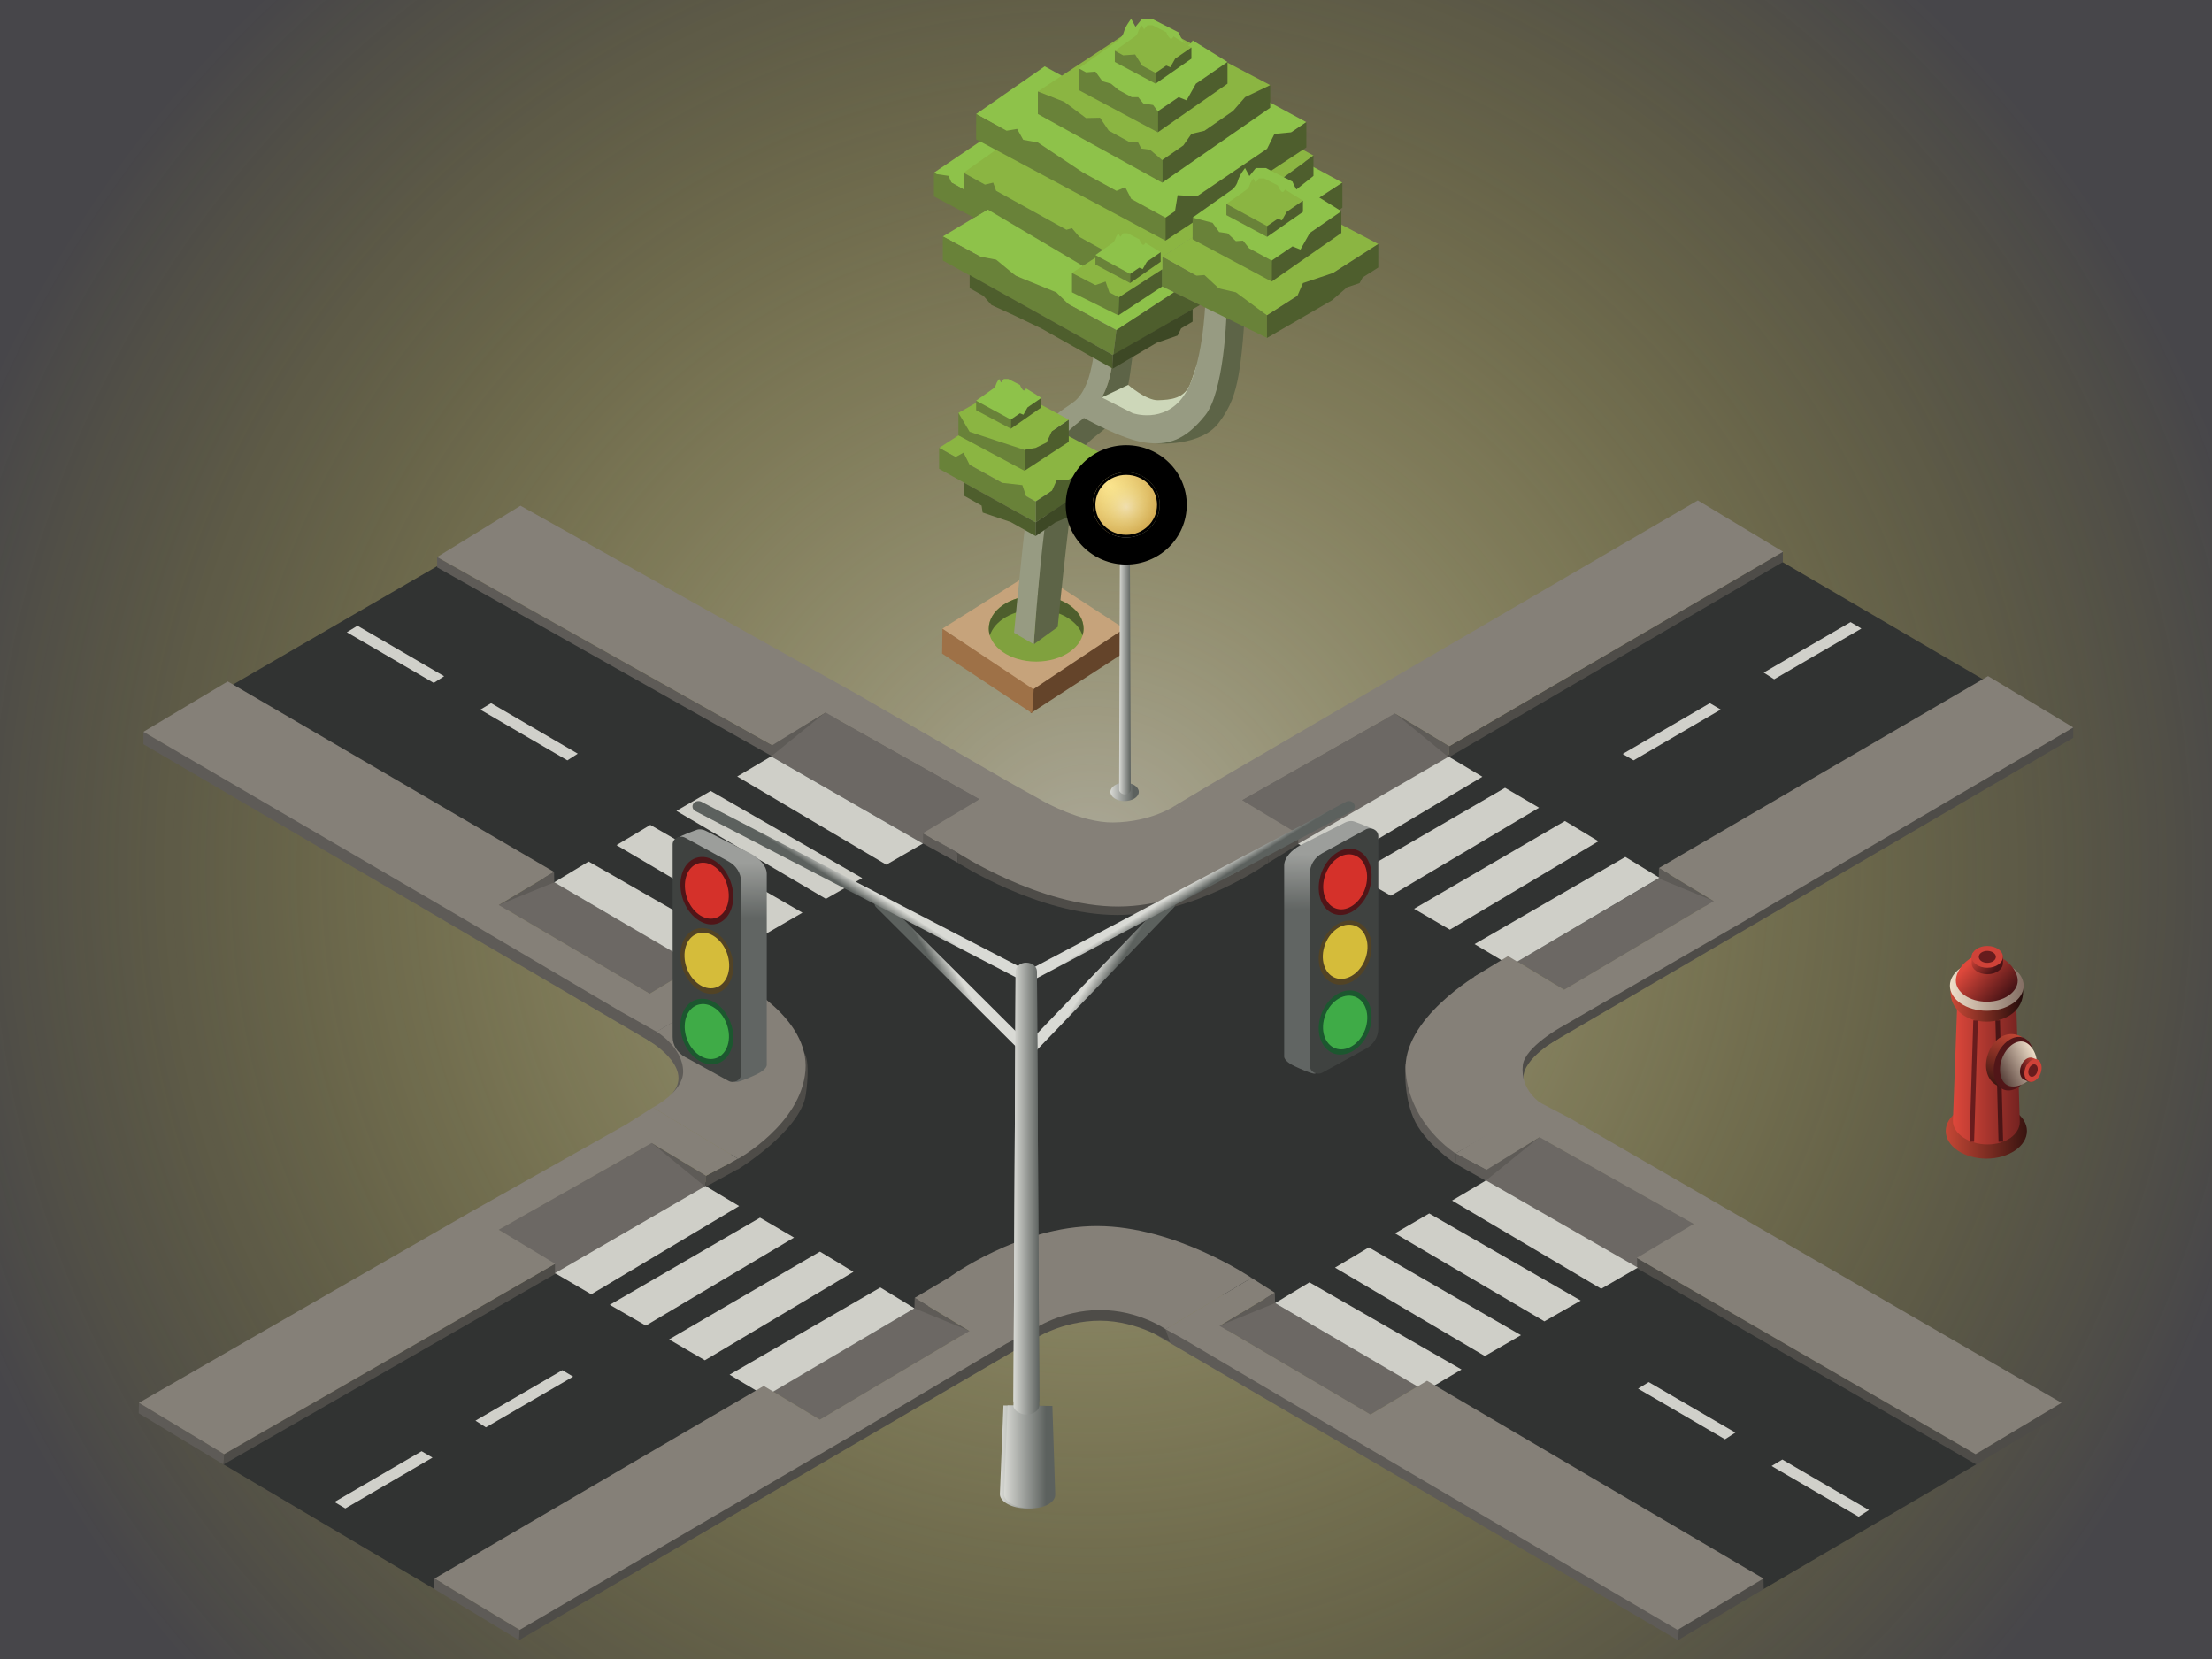 <?xml version="1.0" encoding="UTF-8"?>
<!DOCTYPE svg PUBLIC "-//W3C//DTD SVG 1.1//EN" "http://www.w3.org/Graphics/SVG/1.1/DTD/svg11.dtd">
<svg version="1.1" xmlns="http://www.w3.org/2000/svg" xmlns:xlink="http://www.w3.org/1999/xlink" x="0" y="0"
  width="1024" height="768" viewBox="0, 0, 1024, 768">
  <defs>
    <radialGradient id="Gradient_1" gradientUnits="userSpaceOnUse" cx="505.043" cy="403.029" r="557.639">
      <stop offset="0" stop-color="#F8F4D6" stop-opacity="0.57" />
      <stop offset="1" stop-color="#EEDB00" stop-opacity="0" />
    </radialGradient>
    <linearGradient id="Gradient_2" gradientUnits="userSpaceOnUse" x1="897.92" y1="523.563" x2="942.901" y2="523.563">
      <stop offset="0" stop-color="#D04B38" />
      <stop offset="1" stop-color="#260D0B" />
    </linearGradient>
    <linearGradient id="Gradient_3" gradientUnits="userSpaceOnUse" x1="904.063" y1="495.355" x2="947.406" y2="495.355">
      <stop offset="0" stop-color="#DE483B" />
      <stop offset="1" stop-color="#4A1416" />
    </linearGradient>
    <linearGradient id="Gradient_4" gradientUnits="userSpaceOnUse" x1="902.18" y1="460.033" x2="935.81" y2="460.033">
      <stop offset="0" stop-color="#D04B38" />
      <stop offset="1" stop-color="#260D0B" />
    </linearGradient>
    <linearGradient id="Gradient_5" gradientUnits="userSpaceOnUse" x1="902.678" y1="456.294" x2="966.655" y2="456.294">
      <stop offset="0" stop-color="#EFDEC9" />
      <stop offset="1" stop-color="#260D0B" />
    </linearGradient>
    <linearGradient id="Gradient_6" gradientUnits="userSpaceOnUse" x1="911.51" y1="445.931" x2="928.458" y2="461.322">
      <stop offset="0" stop-color="#DE483B" />
      <stop offset="1" stop-color="#4A1416" />
    </linearGradient>
    <linearGradient id="Gradient_7" gradientUnits="userSpaceOnUse" x1="914.336" y1="439.822" x2="923.943" y2="448.546">
      <stop offset="0" stop-color="#DE483B" />
      <stop offset="1" stop-color="#4A1416" />
    </linearGradient>
    <linearGradient id="Gradient_8" gradientUnits="userSpaceOnUse" x1="935.009" y1="475.937" x2="923.224" y2="507.364">
      <stop offset="0" stop-color="#D04B38" />
      <stop offset="1" stop-color="#260D0B" />
    </linearGradient>
    <linearGradient id="Gradient_9" gradientUnits="userSpaceOnUse" x1="942.549" y1="488.208" x2="919.676" y2="500.116">
      <stop offset="0" stop-color="#EFDEC9" />
      <stop offset="1" stop-color="#260D0B" />
    </linearGradient>
    <linearGradient id="Gradient_10" gradientUnits="userSpaceOnUse" x1="944.804" y1="492.454" x2="936.228" y2="496.919">
      <stop offset="0" stop-color="#DE483B" />
      <stop offset="1" stop-color="#4A1416" />
    </linearGradient>
    <linearGradient id="Gradient_11" gradientUnits="userSpaceOnUse" x1="615.493" y1="395.757" x2="615.047" y2="421.537">
      <stop offset="0" stop-color="#9C9E9B" />
      <stop offset="1" stop-color="#616563" />
    </linearGradient>
    <linearGradient id="Gradient_12" gradientUnits="userSpaceOnUse" x1="505.284" y1="452.71" x2="511.378" y2="456.614">
      <stop offset="0" stop-color="#D9DAD5" />
      <stop offset="1" stop-color="#5C615E" />
    </linearGradient>
    <linearGradient id="Gradient_13" gradientUnits="userSpaceOnUse" x1="549.431" y1="410.252" x2="552.119" y2="414.598">
      <stop offset="0" stop-color="#D9DAD5" />
      <stop offset="1" stop-color="#5C615E" />
    </linearGradient>
    <linearGradient id="Gradient_14" gradientUnits="userSpaceOnUse" x1="462.878" y1="674.456" x2="482.311" y2="674.456">
      <stop offset="0" stop-color="#D9DAD5" />
      <stop offset="1" stop-color="#5C615E" />
    </linearGradient>
    <linearGradient id="Gradient_15" gradientUnits="userSpaceOnUse" x1="469.165" y1="549.689" x2="481.135" y2="549.689">
      <stop offset="0" stop-color="#D9DAD5" />
      <stop offset="1" stop-color="#5C615E" />
    </linearGradient>
    <linearGradient id="Gradient_16" gradientUnits="userSpaceOnUse" x1="-333.953" y1="399.598" x2="-334.399"
      y2="425.378" gradientTransform="matrix(-1, -0, -0, 1, 0, 0)">
      <stop offset="0" stop-color="#9C9E9B" />
      <stop offset="1" stop-color="#616563" />
    </linearGradient>
    <linearGradient id="Gradient_17" gradientUnits="userSpaceOnUse" x1="-442.784" y1="450.434" x2="-436.818"
      y2="454.096" gradientTransform="matrix(-1, -0, -0, 1, 0, 0)">
      <stop offset="0" stop-color="#D9DAD5" />
      <stop offset="1" stop-color="#5C615E" />
    </linearGradient>
    <linearGradient id="Gradient_18" gradientUnits="userSpaceOnUse" x1="-400.076" y1="410.252" x2="-397.327"
      y2="414.598" gradientTransform="matrix(-1, -0, -0, 1, 0, 0)">
      <stop offset="0" stop-color="#D9DAD5" />
      <stop offset="1" stop-color="#5C615E" />
    </linearGradient>
    <linearGradient id="Gradient_19" gradientUnits="userSpaceOnUse" x1="464.816" y1="674.456" x2="484.249" y2="674.456"
      gradientTransform="matrix(1, -0, 0, 1, 0, 0)">
      <stop offset="0" stop-color="#D9DAD5" />
      <stop offset="1" stop-color="#5C615E" />
    </linearGradient>
    <linearGradient id="Gradient_20" gradientUnits="userSpaceOnUse" x1="469.165" y1="550.258" x2="481.135" y2="550.258"
      gradientTransform="matrix(1, -0, 0, 1, 0, 0)">
      <stop offset="0" stop-color="#D9DAD5" />
      <stop offset="1" stop-color="#5C615E" />
    </linearGradient>
    <linearGradient id="Gradient_21" gradientUnits="userSpaceOnUse" x1="514.045" y1="366.581" x2="524.821" y2="366.581">
      <stop offset="0" stop-color="#D9DAD5" />
      <stop offset="1" stop-color="#5C615E" />
    </linearGradient>
    <linearGradient id="Gradient_22" gradientUnits="userSpaceOnUse" x1="518.074" y1="297.968" x2="523.457" y2="297.968">
      <stop offset="0" stop-color="#D9DAD5" />
      <stop offset="1" stop-color="#5C615E" />
    </linearGradient>
    <linearGradient id="Gradient_23" gradientUnits="userSpaceOnUse" x1="515.027" y1="251.761" x2="527.762" y2="251.761">
      <stop offset="0" stop-color="#D9DAD5" />
      <stop offset="1" stop-color="#5C615E" />
    </linearGradient>
    <linearGradient id="Gradient_24" gradientUnits="userSpaceOnUse" x1="512.709" y1="247.428" x2="533.403" y2="247.428">
      <stop offset="0" stop-color="#D9DAD5" />
      <stop offset="1" stop-color="#5C615E" />
    </linearGradient>
    <radialGradient id="Gradient_25" gradientUnits="userSpaceOnUse" cx="513.619" cy="225.049" r="32.561">
      <stop offset="0" stop-color="#FDE49E" />
      <stop offset="0.005" stop-color="#FDE49E" />
      <stop offset="1" stop-color="#BD8941" />
    </radialGradient>
    <radialGradient id="Gradient_26" gradientUnits="userSpaceOnUse" cx="521.402" cy="234.622" r="20.775"
      gradientTransform="matrix(1, -0, 0, 1, 0, 0)">
      <stop offset="0" stop-color="#F8F4D6" stop-opacity="0.57" />
      <stop offset="1" stop-color="#EEDB00" stop-opacity="0" />
    </radialGradient>
    <clipPath id="Clip_1">
      <path
        d="M454.843,167.589 L587.881,167.589 L587.881,299.84 L454.843,299.84 z M521.361,218.589 C512.79,218.589 505.843,225.361 505.843,233.714 C505.843,242.068 512.79,248.84 521.361,248.84 C529.934,248.84 536.881,242.068 536.881,233.714 C536.881,225.361 529.934,218.589 521.361,218.589 z" />
    </clipPath>
    <filter id="Shadow_2">
      <feGaussianBlur in="SourceAlpha" stdDeviation="25" />
      <feOffset dx="0" dy="0" result="offsetblur" />
      <feFlood flood-color="#FFFBD0" />
      <feComposite in2="offsetblur" operator="in" />
    </filter>
    <clipPath id="Clip_3">
      <path
        d="M521.361,218.589 C529.934,218.589 536.881,225.361 536.881,233.714 C536.881,242.068 529.934,248.84 521.361,248.84 C512.79,248.84 505.843,242.068 505.843,233.714 C505.843,225.361 512.79,218.589 521.361,218.589 z" />
    </clipPath>
    <filter id="Shadow_4">
      <feGaussianBlur in="SourceAlpha" stdDeviation="2.5" />
      <feOffset dx="0" dy="0" result="offsetblur" />
      <feFlood flood-color="#C5C29C" />
      <feComposite in2="offsetblur" operator="in" />
    </filter>
  </defs>
  <g id="nightBG">
    <path d="M-30.667,-27.333 L1038,-27.333 L1038,784.667 L-30.667,784.667 L-30.667,-27.333 z" fill="#47464A" />
  </g>
  <g id="lightLayer">
    <path d="M-30.667,-27.333 L1038,-27.333 L1038,784.667 L-30.667,784.667 L-30.667,-27.333 z"
      fill="url(#Gradient_1)" />
  </g>
  <g id="Layer_1">
    <path
      d="M709.126,455.06 L699.626,447.308 L922.933,317.366 L822.936,258.891 L606.375,387.611 L457.269,379.626 L430.021,391.366 L203.668,261.355 L102.812,319.83 L333.886,454.447 L338.669,540.252 L103.193,677.757 L201.02,735.595 L424.635,605.821 L449.361,599.68 L547.925,601.531 L579.988,597.824 L816.473,735.595 L915.134,677.757 L688.826,545.45 L709.126,455.06"
      fill="#313332" />
    <path d="M287.334,525.329 L326.597,549.463 L326.881,544.265 L291.565,522.983 L287.334,525.329" fill="#5E5B57" />
    <path d="M326.597,549.462 L341.621,541.224 L341.621,536.447 L326.881,544.265 L326.597,549.462" fill="#4E4C48" />
    <path d="M64.213,654.24 L103.472,677.953 L103.756,673.177 L64.314,649.41 L64.213,654.24" fill="#5E5B57" />
    <path d="M201.02,735.595 L240.279,759.304 L240.567,754.536 L201.121,730.765 L201.02,735.595" fill="#5E5B57" />
    <path d="M423.327,605.654 L462.59,629.367 L462.878,624.594 L423.432,600.824 L423.327,605.654" fill="#5E5B57" />
    <path d="M240.279,759.304 L478.432,620.111 L478.432,613.651 L240.668,751.912 L240.279,759.304" fill="#4E4C48" />
    <path d="M301.661,529.072 L326.597,549.463 L256.926,589.811 L230.686,569.171 L301.661,529.072" fill="#6C6864" />
    <path d="M103.472,677.954 L256.926,589.811 L256.926,585.034 L103.756,673.177 L103.472,677.954" fill="#4E4C48" />
    <path
      d="M326.881,544.265 L341.706,536.447 L302.26,512.681 L289.954,520.498 L217.566,561.268 L64.314,649.41 L103.756,673.177 L257.011,585.034 L230.868,569.285 L301.722,529.108 L326.881,544.265"
      fill="#858078" />
    <path d="M423.327,605.654 L448.818,616.123 L379.572,657.268 L357.798,644.151 L423.327,605.654" fill="#6C6864" />
    <path d="M282.288,604.044 L298.972,613.651 L367.586,572.914 L351.846,563.699 L282.288,604.044" fill="#CFCFC8" />
    <path d="M309.74,620.05 L326.31,629.714 L395.094,588.781 L379.572,579.415 L309.74,620.05" fill="#CFCFC8" />
    <path d="M256.927,589.382 L273.716,599.169 L342.168,558.342 L326.597,549.033 L256.927,589.382" fill="#CFCFC8" />
    <path d="M337.733,636.375 L354.385,646.317 L423.327,605.654 L407.546,596.026 L337.733,636.375" fill="#CFCFC8" />
    <path
      d="M439.067,591.572 L423.432,600.824 L448.818,616.123 L379.52,657.236 L353.563,641.597 L201.121,730.765 L240.566,754.536 L393.004,665.363 L465.846,622.007 L478.513,615.338 L439.067,591.572"
      fill="#858078" />
    <path d="M727.13,522.636 L687.53,546.774 L687.242,541.572 L727.024,517.806 L727.13,522.636" fill="#5E5B57" />
    <path d="M688.093,546.774 L673.867,538.76 L673.867,533.988 L688.085,541.572 L688.093,546.774" fill="#5E5B57" />
    <path d="M954.45,654.24 L914.854,677.953 L914.563,673.177 L954.349,649.41 L954.45,654.24" fill="#4E4C48" />
    <path d="M816.473,735.595 L776.788,759.304 L776.59,752.46 L816.372,730.765 L816.473,735.595" fill="#4E4C48" />
    <path d="M590.262,603.259 L550.666,626.972 L550.375,622.199 L590.156,598.429 L590.262,603.259" fill="#5E5B57" />
    <path d="M776.788,759.304 L505.843,600.771 L505.843,595.998 L778.554,738.762 L776.788,759.304" fill="#5E5B57" />
    <path d="M712.677,526.379 L687.53,546.774 L757.796,587.118 L784.259,566.478 L712.677,526.379" fill="#6C6864" />
    <path d="M914.883,677.953 L757.857,587.118 L757.857,582.341 L914.607,673.176 L914.883,677.953" fill="#4E4C48" />
    <path
      d="M688.085,541.572 L673.867,533.987 L712.446,510.213 L727.024,517.806 L797.493,558.571 L954.345,649.41 L914.563,673.177 L757.707,582.341 L784.077,566.588 L712.62,526.411 L688.085,541.572"
      fill="#858078" />
    <path d="M590.262,603.259 L564.552,613.728 L634.389,654.874 L656.349,641.753 L590.262,603.259" fill="#6C6864" />
    <path d="M731.778,602.086 L714.953,611.689 L645.756,570.957 L661.629,561.742 L731.778,602.086" fill="#CFCFC8" />
    <path d="M704.092,618.093 L687.38,627.753 L618.009,586.828 L633.668,577.458 L704.092,618.093" fill="#CFCFC8" />
    <path d="M758.181,586.828 L741.246,596.615 L672.207,555.784 L687.915,546.475 L758.181,586.828" fill="#CFCFC8" />
    <path d="M676.584,633.976 L659.795,643.918 L590.262,603.259 L606.176,593.636 L676.584,633.976" fill="#CFCFC8" />
    <path
      d="M579.373,591.572 L590.156,598.429 L564.552,613.728 L634.445,654.841 L660.625,639.199 L816.372,730.765 L776.59,754.536 L620.843,662.965 L547.378,619.613 L539.591,615.338 L579.373,591.572"
      fill="#858078" />
    <path d="M396.58,326.021 L356.98,350.159 L356.693,344.961 L396.475,321.195 L396.58,326.021" fill="#5E5B57" />
    <path d="M357.543,350.159 L202.372,262.65 L202.372,257.877 L357.535,344.961 L357.543,350.159" fill="#5E5B57" />
    <path d="M342.532,459.481 L302.847,483.198 L302.641,476.346 L342.427,454.655 L342.532,459.481" fill="#5E5B57" />
    <path d="M256.59,408.459 L216.995,432.168 L216.707,427.395 L256.489,403.629 L256.59,408.459" fill="#5E5B57" />
    <path d="M302.847,483.198 L66.395,344.492 L66.395,338.783 L302.54,472.876 L302.847,483.198" fill="#5E5B57" />
    <path d="M382.128,329.764 L356.981,350.159 L427.247,390.504 L453.71,369.868 L382.128,329.764" fill="#6C6864" />
    <path d="M443.38,399.379 L427.307,390.504 L427.307,385.731 L443.108,394.606 L443.38,399.379" fill="#5E5B57" />
    <path
      d="M357.535,344.961 L202.372,257.877 L240.943,234.111 L396.475,321.195 L466.948,361.965 L482.846,370.836 L443.064,394.606 L427.162,385.731 L453.532,369.978 L382.071,329.801 L357.535,344.961"
      fill="#858078" />
    <path d="M256.59,408.459 L230.884,418.928 L300.725,460.07 L322.686,446.952 L256.59,408.459" fill="#6C6864" />
    <path d="M399.164,406.502 L382.338,416.109 L313.141,375.372 L329.015,366.157 L399.164,406.502" fill="#CFCFC8" />
    <path d="M371.478,422.508 L354.77,432.168 L285.398,391.243 L301.053,381.873 L371.478,422.508" fill="#CFCFC8" />
    <path d="M427.247,390.504 L410.312,400.295 L341.277,359.464 L356.981,350.159 L427.247,390.504" fill="#CFCFC8" />
    <path d="M342.892,439.172 L326.099,449.114 L256.57,408.455 L272.484,398.828 L342.892,439.172" fill="#CFCFC8" />
    <path
      d="M105.428,315.462 L256.489,403.629 L230.884,418.928 L300.778,460.041 L325.747,445.122 L342.427,454.655 L303.985,477.625 L287.172,468.165 L213.715,424.809 L66.395,338.783 L105.428,315.462"
      fill="#858078" />
    <path d="M631.404,326.454 L670.664,350.588 L670.951,345.395 L631.502,321.624 L631.404,326.454" fill="#5E5B57" />
    <path d="M670.664,350.588 L825.337,260.186 L825.337,255.409 L670.951,345.395 L670.664,350.588" fill="#4E4C48" />
    <path d="M767.871,406.661 L807.131,430.374 L807.422,425.597 L767.977,401.831 L767.871,406.661" fill="#5E5B57" />
    <path d="M675.872,507.504 L959.787,341.537 L959.787,336.764 L676.26,500.112 L675.872,507.504" fill="#4E4C48" />
    <path d="M645.731,330.198 L670.664,350.588 L600.993,390.937 L574.756,370.301 L645.731,330.198" fill="#6C6864" />
    <path d="M587.184,399.379 L600.993,390.937 L600.993,386.164 L587.472,394.606 L587.184,399.379" fill="#4E4C48" />
    <path
      d="M670.951,345.395 L825.418,255.409 L785.976,231.643 L631.506,321.624 L561.632,362.394 L544.021,372.92 L587.472,394.606 L601.082,386.164 L574.935,370.411 L645.792,330.234 L670.951,345.395"
      fill="#858078" />
    <path d="M767.871,406.661 L793.363,417.13 L724.117,458.276 L702.347,445.154 L767.871,406.661" fill="#6C6864" />
    <path d="M627.173,405.047 L643.857,414.654 L712.471,373.917 L696.726,364.703 L627.173,405.047" fill="#CFCFC8" />
    <path d="M654.62,420.71 L671.194,430.374 L739.978,389.445 L724.457,380.075 L654.62,420.71" fill="#CFCFC8" />
    <path d="M600.993,390.618 L617.786,400.409 L686.234,359.578 L670.664,350.274 L600.993,390.618" fill="#CFCFC8" />
    <path d="M682.614,437.055 L699.269,446.997 L768.211,406.338 L752.43,396.711 L682.614,437.055" fill="#CFCFC8" />
    <path
      d="M920.341,312.998 L767.976,401.831 L793.362,417.13 L724.064,458.243 L698.107,442.601 L682.391,452.191 L721.837,475.961 L807.503,426.402 L817.436,420.399 L959.787,336.764 L920.341,312.998"
      fill="#858078" />
    <path
      d="M443.38,399.379 C443.38,399.379 480.728,423.62 517.153,423.571 C553.578,423.521 587.184,399.379 587.184,399.379 L587.472,394.607 C587.472,394.607 533.586,385.482 515.715,385.666 C500.801,385.821 483.069,375.768 483.069,375.768 L443.109,394.607 L443.38,399.379"
      fill="#4E4C48" />
    <path
      d="M443.064,394.606 C443.064,394.606 481.254,419.717 517.679,419.668 C554.104,419.619 589.112,393.331 589.112,393.331 L544.021,372.92 C544.021,372.92 533.136,380.553 515.266,380.733 C500.36,380.893 482.846,370.836 482.846,370.836 L463.866,372.675 L443.064,394.606"
      fill="#858078" />
    <path
      d="M467.073,592.443 C467.073,592.443 471.483,572.465 507.908,572.514 C544.333,572.563 539.506,615.338 539.506,615.338 L541.656,621.378 C541.656,621.378 527.09,611.391 509.22,611.391 C491.35,611.391 478.432,620.111 478.432,620.111 L478.432,615.338 L467.073,592.443"
      fill="#4E4C48" />
    <path
      d="M439.067,591.572 C439.067,591.572 471.483,567.532 507.908,567.585 C544.333,567.63 579.373,591.572 579.373,591.572 L539.591,615.339 C539.591,615.339 527.09,606.459 509.22,606.459 C491.35,606.459 478.513,615.339 478.513,615.339 L454.095,614.313 L439.067,591.572"
      fill="#858078" />
    <path
      d="M299.729,481.368 C299.729,481.368 321.511,493.676 311.44,505.906 C302.868,516.322 346.549,495.429 346.752,494.55 C346.958,493.676 339.224,476.211 339.224,476.211 C339.224,476.211 329.485,469.096 324.156,468.929 C318.827,468.757 299.729,481.368 299.729,481.368"
      fill="#5E5B57" />
    <path
      d="M341.499,541.412 C341.499,541.412 370.761,523.432 373.065,506.585 C375.369,489.741 372.109,487.134 372.109,487.134 L341.706,536.448 L340.329,537.228 L341.499,541.412"
      fill="#4E4C48" />
    <path
      d="M302.26,512.681 C302.26,512.681 316.296,505.538 316.247,496.111 C316.194,484.841 303.985,477.625 303.985,477.625 L342.427,454.655 C342.427,454.655 374.936,471.09 372.854,495.735 C370.777,520.384 341.706,536.447 341.706,536.447 L302.26,512.681"
      fill="#858078" />
    <path
      d="M673.867,538.76 C673.867,538.76 659.155,529.112 654.264,517.401 C649.38,505.694 650.668,492.405 650.668,492.405 L677.779,480.734 L673.867,533.987 L673.867,538.76"
      fill="#5E5B57" />
    <path
      d="M721.554,480.734 C721.554,480.734 704.793,489.904 705.246,499.143 C705.708,508.391 708.931,511.549 708.931,511.549 L689.534,499.07 L697.475,478.421 C697.475,478.421 703.938,476.268 707.19,475.961 C710.438,475.647 722.934,475.316 722.934,475.316 L721.554,480.734"
      fill="#4E4C48" />
    <path
      d="M713.58,510.867 C713.58,510.867 703.582,504.925 704.959,493.087 C705.939,484.645 722.934,475.316 722.934,475.316 L684.72,450.826 C684.72,450.826 648.683,471.65 650.753,496.295 C652.83,520.936 673.867,533.987 673.867,533.987 L713.58,510.867"
      fill="#858078" />
    <path d="M865.22,699.047 L825.102,675.673 L820.121,678.664 L860.405,702.136 L865.22,699.047" fill="#D0D0CA" />
    <path d="M803.365,663.198 L763.243,639.82 L758.307,642.836 L798.558,666.295 L803.365,663.198" fill="#D0D0CA" />
    <path d="M267.463,348.901 L227.345,325.527 L222.36,328.518 L262.648,351.994 L267.463,348.901" fill="#D0D0CA" />
    <path d="M205.608,313.051 L165.482,289.673 L160.549,292.689 L200.801,316.149 L205.608,313.051" fill="#D0D0CA" />
    <path d="M154.831,695.316 L195.176,671.82 L200.222,674.778 L159.865,698.295 L154.831,695.316" fill="#D0D0CA" />
    <path d="M220.109,657.665 L260.324,634.295 L265.321,637.282 L224.94,660.758 L220.109,657.665" fill="#D0D0CA" />
    <path d="M751.2,349.015 L791.549,325.519 L796.594,328.477 L756.233,351.994 L751.2,349.015" fill="#D0D0CA" />
    <path d="M816.477,311.368 L856.692,287.994 L861.685,290.985 L821.308,314.457 L816.477,311.368" fill="#D0D0CA" />
    <path
      d="M938.329,523.563 C938.329,530.58 929.919,536.362 919.536,536.362 C909.161,536.362 900.75,530.58 900.75,523.563 C900.75,516.543 909.161,510.761 919.536,510.761 C929.919,510.761 938.329,516.543 938.329,523.563 z"
      fill="url(#Gradient_2)" />
    <path
      d="M933.28,461.291 L906.205,460.903 L904.063,518.991 C904.063,524.748 911.534,529.799 920.05,529.799 C928.57,529.799 935.017,525.132 935.017,519.375 L933.28,461.291 z"
      fill="url(#Gradient_3)" />
    <path
      d="M936.551,458.599 C936.811,467.556 928.914,472.946 919.536,472.946 C910.161,472.946 902.674,467.221 902.937,458.599 C903.123,452.257 910.708,447.116 920.082,447.116 C929.461,447.116 936.369,452.257 936.551,458.599 z"
      fill="url(#Gradient_4)" />
    <path
      d="M936.811,456.294 C936.811,462.664 929.165,467.915 919.742,467.915 C910.319,467.915 902.674,462.664 902.674,456.294 C902.674,449.919 910.319,444.668 919.742,444.668 C929.165,444.668 936.811,449.919 936.811,456.294 z"
      fill="url(#Gradient_5)" />
    <path
      d="M934.065,453.956 C934.065,459.301 927.651,463.715 919.742,463.715 C911.833,463.715 905.419,459.301 905.419,453.956 C905.419,448.607 911.627,441.501 919.536,441.501 C927.448,441.501 934.065,448.607 934.065,453.956 z"
      fill="url(#Gradient_6)" />
    <path
      d="M927.214,445.943 C927.214,448.734 923.978,450.99 919.989,450.99 C916.001,450.99 912.765,448.734 912.765,445.943 C912.765,445.011 912.55,442.02 913.182,441.272 C914.442,439.785 917.337,440.897 919.989,440.897 C922.484,440.897 925.501,440.537 926.796,441.877 C927.578,442.686 927.214,444.901 927.214,445.943 z"
      fill="url(#Gradient_7)" />
    <path
      d="M927.213,442.956 C927.213,445.743 923.978,447.999 919.989,447.999 C916,447.999 912.765,445.743 912.765,442.956 C912.765,440.165 916,437.909 919.989,437.909 C923.978,437.909 927.213,440.165 927.213,442.956"
      fill="#CF4238" />
    <path
      d="M923.945,442.956 C923.945,444.48 922.176,445.718 919.989,445.718 C917.807,445.718 916.033,444.48 916.033,442.956 C916.033,441.428 917.807,440.19 919.989,440.19 C922.176,440.19 923.945,441.428 923.945,442.956"
      fill="#671C1D" />
    <path d="M913.874,528.577 L911.757,528.508 L913.506,472.341 L915.624,472.41 L913.874,528.577" fill="#681C1D" />
    <path d="M925.185,528.571 L923.743,472.4 L925.861,472.347 L927.298,528.514 L925.185,528.571" fill="#4A1516" />
    <path
      d="M925.942,503.148 C919.673,500.962 918.029,493.974 920.508,487.366 C922.986,480.759 928.926,476.999 934.826,479.459 C939.159,481.266 940.714,487.967 938.236,494.575 C935.758,501.186 930.376,504.693 925.942,503.148 z"
      fill="url(#Gradient_8)" />
    <path
      d="M927.642,504.432 C923.228,502.748 921.616,495.977 924.106,489.337 C926.597,482.692 932.25,478.696 936.66,480.384 C941.07,482.067 942.685,488.838 940.195,495.479 C937.704,502.119 932.051,506.115 927.642,504.432"
      fill="#511618" />
    <path
      d="M929.809,502.621 C926.108,501.207 924.751,495.527 926.841,489.949 C928.934,484.375 933.676,481.024 937.382,482.438 C941.079,483.848 944.355,490.104 942.269,495.674 C940.176,501.248 933.51,504.035 929.809,502.621 z"
      fill="url(#Gradient_9)" />
    <path
      d="M937.167,499.911 C935.235,499.172 934.527,496.295 935.58,493.488 C936.637,490.672 939.054,488.993 940.982,489.728 C941.625,489.974 943.755,490.615 944.108,491.257 C944.804,492.536 943.27,494.285 942.565,496.152 C941.909,497.909 941.358,500.132 940.091,500.688 C939.325,501.023 937.888,500.185 937.167,499.911 z"
      fill="url(#Gradient_10)" />
    <path
      d="M939.236,500.7 C937.305,499.965 936.596,497.088 937.649,494.276 C938.706,491.465 941.119,489.781 943.051,490.517 C944.982,491.257 945.687,494.133 944.638,496.941 C943.581,499.756 941.164,501.436 939.236,500.7"
      fill="#CF4238" />
    <path
      d="M940.095,498.395 C939.042,497.991 938.653,496.418 939.232,494.881 C939.807,493.341 941.131,492.421 942.188,492.826 C943.245,493.226 943.634,494.799 943.055,496.34 C942.476,497.881 941.152,498.8 940.095,498.395"
      fill="#671C1D" />
    <path
      d="M635.704,384.113 C634.194,382.88 627.424,380.489 626.321,380.111 L628.019,380.715 L626.803,380.273 C625.373,379.787 623.553,380.288 622.594,380.808 L601.735,391.42 C598.163,393.379 594.483,396.915 594.483,400.731 L594.483,489.097 C594.483,490.889 597.515,492.79 599.389,493.605 C601.204,494.513 606.538,496.826 608.177,497.023 C610.169,497.273 611.819,494.238 611.819,494.238 L613.051,484.447 L621.908,479.04 C625.47,477.081 626.616,473.55 626.616,469.739 L626.616,387.933 L636.229,385.459 C636.229,385.459 637.343,385.459 635.704,384.113 z"
      fill="url(#Gradient_11)" />
    <path
      d="M606.389,493.482 L606.389,404.276 C606.389,400.46 608.574,396.924 612.151,394.965 L632.196,383.99 C634.778,382.576 638.055,384.28 638.055,387.034 L638.055,476.186 C638.055,479.997 635.875,483.528 632.314,485.487 L612.247,496.526 C609.666,497.945 606.389,496.241 606.389,493.482"
      fill="#3F4240" />
    <path
      d="M634.231,410.729 C632.078,418.631 625.577,424.219 619.456,423.51 C613.115,422.774 609.157,415.581 610.871,407.087 C612.681,398.155 619.911,391.714 626.707,393.079 C633.267,394.391 636.491,402.442 634.231,410.729"
      fill="#501518" />
    <path
      d="M634.231,443.412 C632.078,451.073 625.577,456.482 619.456,455.795 C613.115,455.087 609.157,448.113 610.871,439.889 C612.681,431.235 619.911,424.989 626.707,426.312 C633.267,427.583 636.491,435.384 634.231,443.412"
      fill="#524325" />
    <path
      d="M634.233,475.766 C632.08,483.423 625.579,488.837 619.457,488.144 C613.117,487.437 609.159,480.468 610.873,472.238 C612.683,463.585 619.913,457.339 626.709,458.661 C633.269,459.937 636.493,467.738 634.233,475.766"
      fill="#1C572F" />
    <path id="redRight"
      d="M632.276,410.302 C630.488,416.871 625.09,421.505 620.002,420.913 C614.748,420.311 611.455,414.333 612.885,407.284 C614.379,399.867 620.382,394.519 626.032,395.649 C631.473,396.742 634.156,403.423 632.276,410.302"
      fill="#D5312A" />
    <path id="yellowRight"
      d="M632.453,442.649 C630.632,449.123 625.138,453.7 619.954,453.116 C614.598,452.517 611.251,446.622 612.703,439.669 C614.229,432.353 620.345,427.073 626.091,428.189 C631.634,429.269 634.365,435.861 632.453,442.649"
      fill="#D5BC3A" />
    <path id="greenRight"
      d="M632.361,475.372 C630.557,481.778 625.11,486.314 619.98,485.735 C614.678,485.141 611.363,479.303 612.798,472.417 C614.314,465.174 620.371,459.946 626.058,461.051 C631.542,462.116 634.252,468.646 632.361,475.372"
      fill="#3FAB47" />
    <path
      d="M470.502,491.087 L471.579,491.466 C470.201,490.412 470.136,488.642 471.42,487.517 L539.193,416.992 C540.481,415.868 542.643,415.808 544.021,416.863 L542.94,416.487 C544.314,417.541 544.383,419.308 543.099,420.436 L475.321,490.957 C474.037,492.085 471.879,492.142 470.502,491.087 z"
      fill="url(#Gradient_12)" />
    <path
      d="M474.734,452.751 L474.734,452.751 C473.99,451.552 474.438,450.023 475.732,449.334 L623.127,371.168 C624.421,370.48 626.073,370.897 626.814,372.096 C627.558,373.297 627.107,374.827 625.813,375.513 L478.421,453.681 C477.127,454.367 475.475,453.953 474.734,452.751 z"
      fill="url(#Gradient_13)" />
    <path
      d="M485.239,650.855 L464.524,650.62 L462.878,691.696 C462.878,695.211 468.597,698.295 475.118,698.295 C481.635,698.295 486.568,695.446 486.568,691.931 L485.239,650.855 z"
      fill="url(#Gradient_14)" />
    <path
      d="M475.097,652.384 L475.097,652.384 C472.374,652.384 469.165,650.481 469.165,648.286 L470.164,450.965 C470.164,448.774 472.374,446.996 475.097,446.996 C477.825,446.996 480.034,448.774 480.034,450.965 L481.137,648.028 C481.137,650.222 478.742,652.384 475.097,652.384 z"
      fill="url(#Gradient_15)" />
    <path
      d="M313.742,387.954 C315.252,386.722 322.021,384.33 323.124,383.952 L321.427,384.556 L322.642,384.114 C324.072,383.628 325.893,384.129 326.852,384.649 L347.711,395.261 C351.283,397.221 354.962,400.756 354.962,404.572 L354.962,492.938 C354.962,494.73 351.931,496.631 350.057,497.446 C348.241,498.354 342.907,500.667 341.268,500.864 C339.276,501.114 337.627,498.079 337.627,498.079 L336.395,488.288 L327.537,482.881 C323.976,480.922 322.83,477.391 322.83,473.58 L322.83,391.775 L313.217,389.3 C313.217,389.3 312.103,389.3 313.742,387.954 z"
      fill="url(#Gradient_16)" />
    <path
      d="M343.057,497.323 L343.057,408.117 C343.057,404.301 340.872,400.766 337.294,398.806 L317.249,387.831 C314.668,386.417 311.39,388.121 311.39,390.876 L311.39,480.028 C311.39,483.838 313.57,487.369 317.131,489.328 L337.198,500.367 C339.779,501.787 343.057,500.083 343.057,497.323"
      fill="#3F4240" />
    <path
      d="M315.703,414.869 C317.855,422.916 324.357,428.606 330.478,427.884 C336.819,427.135 340.776,419.81 339.063,411.161 C337.253,402.066 330.023,395.507 323.227,396.897 C316.666,398.233 313.443,406.432 315.703,414.869"
      fill="#501518" />
    <path
      d="M315.703,447.315 C317.855,455.169 324.357,460.714 330.478,460.009 C336.819,459.284 340.777,452.134 339.063,443.703 C337.253,434.833 330.023,428.43 323.227,429.786 C316.667,431.089 313.443,439.085 315.703,447.315"
      fill="#524325" />
    <path
      d="M315.703,480.005 C317.855,487.838 324.357,493.378 330.478,492.669 C336.819,491.945 340.777,484.815 339.063,476.395 C337.253,467.542 330.023,461.152 323.227,462.505 C316.667,463.81 313.443,471.791 315.703,480.005"
      fill="#1C572F" />
    <path id="redLeft"
      d="M317.657,414.435 C319.446,421.124 324.844,425.843 329.932,425.24 C335.186,424.627 338.479,418.54 337.049,411.362 C335.555,403.809 329.552,398.363 323.902,399.514 C318.461,400.627 315.778,407.431 317.657,414.435"
      fill="#D5312A" />
    <path id="yellowLeft"
      d="M317.481,446.746 C319.301,453.382 324.796,458.074 329.98,457.476 C335.336,456.861 338.683,450.819 337.231,443.691 C335.705,436.192 329.589,430.779 323.843,431.923 C318.3,433.03 315.569,439.787 317.481,446.746"
      fill="#D5BC3A" />
    <path id="greenLeft"
      d="M317.572,479.604 C319.376,486.158 324.823,490.798 329.953,490.206 C335.255,489.599 338.57,483.626 337.135,476.58 C335.619,469.17 329.562,463.821 323.875,464.952 C318.391,466.041 315.681,472.722 317.572,479.604"
      fill="#3FAB47" />
    <path
      d="M476.83,486.425 L475.776,486.781 C477.125,485.792 477.188,484.132 475.931,483.078 L409.592,416.937 C408.331,415.883 406.215,415.827 404.866,416.816 L405.924,416.463 C404.58,417.452 404.512,419.109 405.769,420.167 L472.113,486.304 C473.37,487.361 475.482,487.414 476.83,486.425 z"
      fill="url(#Gradient_17)" />
    <path
      d="M476.465,452.751 L476.465,452.751 C477.226,451.552 476.768,450.023 475.444,449.334 L324.711,371.168 C323.387,370.48 321.698,370.897 320.94,372.096 C320.18,373.297 320.641,374.827 321.965,375.513 L472.694,453.681 C474.018,454.367 475.707,453.953 476.465,452.751 z"
      fill="url(#Gradient_18)" />
    <path
      d="M487.177,650.855 L466.462,650.62 L464.816,691.696 C464.816,695.211 470.535,698.295 477.056,698.295 C483.573,698.295 488.506,695.446 488.506,691.931 L487.177,650.855 z"
      fill="url(#Gradient_19)" />
    <path
      d="M475.097,654.874 L475.097,654.874 C472.374,654.874 469.165,652.935 469.165,650.7 L470.164,449.688 C470.164,447.456 472.374,445.645 475.097,445.645 C477.825,445.645 480.034,447.456 480.034,449.688 L481.137,650.437 C481.137,652.672 478.742,654.874 475.097,654.874 z"
      fill="url(#Gradient_20)" />
    <path d="M477.114,330.197 L477.114,319.062 L520.093,291.013 L519,303.043 L477.114,330.197" fill="#64442A" />
    <path d="M436.127,302.566 L436.29,291.013 L478.574,318.578 L477.833,330.197 L436.127,302.566" fill="#9E7147" />
    <path d="M436.29,291.013 L479.075,264.108 L520.453,291.013 L478.37,319.062 L436.29,291.013" fill="#C6A37B" />
    <path
      d="M501.616,290.999 C501.616,299.431 491.794,306.271 479.676,306.271 C467.558,306.271 457.734,299.431 457.734,290.999 C457.734,282.568 467.558,275.734 479.676,275.734 C491.794,275.734 501.616,282.568 501.616,290.999"
      fill="#80A13E" />
    <path
      d="M479.676,282.139 C490.215,282.139 499.008,287.311 501.125,294.203 C501.444,293.17 501.616,292.099 501.616,291 C501.616,282.568 491.794,275.734 479.676,275.734 C467.558,275.734 457.734,282.568 457.734,291 C457.734,292.099 457.909,293.17 458.225,294.203 C460.341,287.311 469.137,282.139 479.676,282.139"
      fill="#4E5E2D" />
    <path
      d="M478.574,298.268 C478.574,298.268 483.219,214.026 493.251,201.045 C499.965,192.36 512.1,190.805 515.031,167.434 C517.96,144.062 517.96,144.062 517.96,144.062 L527.952,137.625 L523.139,173.089 C523.139,173.089 521.265,188.719 515.031,195.156 C508.505,201.892 502.738,203.634 499.74,210.753 C496.744,217.869 489.649,290.243 489.649,290.243 L478.574,298.268"
      fill="#5D6447" />
    <path
      d="M515.031,167.434 C517.96,144.062 517.96,144.062 517.96,144.062 L509.475,138.999 C509.475,138.999 507.064,167.581 503.313,176.809 C499.56,186.04 496.557,186.093 490.898,190.408 C482.178,197.055 481.342,201.745 479.199,208.965 C476.546,217.906 469.435,292.922 469.435,292.922 L478.574,298.268 C478.574,298.268 484.199,211.743 493.251,201.045 C500.308,192.704 512.1,190.805 515.031,167.434"
      fill="#979B82" />
    <path
      d="M510.053,183.984 L522.257,178.178 C522.257,178.178 530.675,185.481 536.13,185.27 C541.583,185.063 548.756,184.818 551.378,176.732 C554,168.644 557.567,159.778 557.567,159.778 C557.567,159.778 557.193,185.481 554.746,187.569 C552.301,189.662 549.106,196.555 543.653,196.765 C538.198,196.975 526.164,199.689 522.027,196.975 C517.888,194.256 510.053,188.615 510.053,188.615 L510.053,183.984"
      fill="#CDD7B9" />
    <path
      d="M535.377,205.256 C535.377,205.256 555.716,206.973 564.213,195.721 C569.723,188.421 571.791,182.359 573.39,173.547 C575.701,160.811 576.4,141.196 576.4,141.196 L567.722,146.685 L557.567,184.016 L543.464,198.174 L535.377,205.256"
      fill="#5D6447" />
    <path
      d="M510.053,183.984 L524.345,191.263 C524.345,191.263 538.714,196.278 547.826,183.459 C556.941,170.644 557.943,140.554 557.943,140.554 L567.722,146.685 C567.722,146.685 566.624,181.385 557.943,192.227 C548.792,203.66 540.895,206.441 529.862,204.843 C518.83,203.242 501.276,193.212 501.276,193.212 L503.263,185.689 L510.053,183.984"
      fill="#979B82" />
    <path d="M538.009,118.822 L586.527,145.987 L638.055,112.973 L588.032,86.642 L538.009,118.822" fill="#8BB542" />
    <path
      d="M538.009,132.615 L538.009,118.822 L553.746,127.635 L557.567,127.315 L564.242,133.51 L572.134,135.321 L586.527,145.987 L586.527,156.435 L538.009,132.615"
      fill="#698239" />
    <path
      d="M638.055,112.973 L638.055,123.837 L630.824,128.412 L629.403,131.044 L623.607,132.974 L616.616,138.999 L586.527,156.435 L586.527,145.987 L600.591,136.975 L603.182,131.044 L617.184,126.343 L638.055,112.973"
      fill="#4E5E2D" />
    <path
      d="M543.529,135.321 L516.86,152.834 L436.462,109.463 L459.78,95.444 L432.325,79.954 L487.926,42.341 L512.812,56.552 L538.009,39.416 L621.45,84.553 L604.754,95.444 L588.032,86.641 L538.009,118.822 L538.009,132.615 L543.529,135.321"
      fill="#8EC24A" />
    <path
      d="M432.325,79.954 L432.325,90.911 L450.92,100.773 L459.78,95.444 L441.323,85.03 L440.467,84.551 L439.096,81.416 L433.449,80.591 L432.325,79.954"
      fill="#698239" />
    <path
      d="M436.462,109.463 L436.462,120.59 L515.398,164.484 L516.86,152.834 L494.759,140.914 L488.99,135.321 L470.151,127.637 L461.159,120.215 L453.808,118.822 L436.462,109.463"
      fill="#698239" />
    <path d="M555.489,141.196 L515.398,164.484 L516.86,152.834 L543.529,135.321 L555.489,141.196" fill="#4E5E2D" />
    <path d="M621.45,84.554 L621.45,96.126 L614.876,100.773 L604.754,95.444 L621.45,84.554" fill="#4E5E2D" />
    <path
      d="M446.052,79.954 L511.683,116.316 L496.262,126.346 L517.96,137.627 L538.009,124.673 L538.009,118.822 L588.032,86.642 L608.047,72.015 L523.719,25.208 L446.052,79.954"
      fill="#8BB542" />
    <path
      d="M446.052,79.954 L446.052,90.362 L501.276,123.083 L511.683,116.316 L499.677,109.663 L496.262,105.655 L493.704,106.352 L488.391,103.412 L469.432,92.906 L461.108,88.295 L459.78,84.553 L455.984,85.459 L446.052,79.954"
      fill="#698239" />
    <path
      d="M496.262,135.321 C496.262,133.867 496.262,126.346 496.262,126.346 L503.371,130.042 L507.1,131.978 L511.815,130.341 L513.54,135.329 L517.96,137.627 L517.718,145.987 L496.262,135.321"
      fill="#698239" />
    <path d="M538.009,132.615 L517.718,145.987 L517.96,137.627 L538.009,124.673 L538.009,132.615" fill="#4E5E2D" />
    <path d="M608.047,72.015 L608.047,81.416 L596.143,90.911 L588.032,86.642 L608.047,72.015" fill="#4E5E2D" />
    <path
      d="M451.881,52.791 C453.386,54.046 539.514,100.773 539.514,100.773 L604.754,56.552 L539.89,21.445 L507.11,43.595 L483.633,30.713 L451.881,52.791"
      fill="#8EC24A" />
    <path
      d="M451.881,64.494 L451.881,52.792 L465.986,60.512 L470.875,59.687 L473.682,64.726 L480.467,65.953 L501.29,79.842 L505.185,81.976 L516.853,88.362 L520.896,86.642 L523.715,92.123 L532.604,96.988 L539.514,100.773 L539.514,111.394 L451.881,64.494"
      fill="#698239" />
    <path
      d="M604.754,56.552 L604.754,68.254 L539.514,111.394 L539.514,100.773 L543.934,97.777 L545.156,90.362 L554.062,90.908 L557.567,88.535 L581.942,72.015 L586.568,68.877 L589.976,61.985 L597.83,61.245 L604.754,56.552"
      fill="#4E5E2D" />
    <path d="M480.467,42.341 L538.009,74.106 L588.032,39.416 L530.718,9.252 L480.467,42.341" fill="#8BB542" />
    <path
      d="M480.467,42.341 L480.467,52.791 L538.009,84.554 L538.009,74.106 L532.367,69.298 L528.321,68.758 L526.888,65.953 L523.156,65.905 L513.226,60.424 L509.238,54.509 L502.755,54.645 L492.688,47.148 L480.467,42.341"
      fill="#698239" />
    <path
      d="M588.032,39.417 L588.032,49.865 L538.009,84.554 L538.009,74.106 L547.828,67.296 L551.541,61.985 L557.567,60.542 L570.821,51.353 L576.4,44.964 L588.032,39.417"
      fill="#4E5E2D" />
    <path
      d="M499.375,31.642 L517.677,18.688 C517.677,18.688 519.657,17.207 520.326,14.619 C520.992,12.025 523.655,8.696 523.655,8.696 L525.654,12.398 L528.649,8.696 L533.314,8.696 L545.635,14.989 C545.635,14.989 546.633,17.948 548.631,20.169 C550.63,22.387 552.112,18.688 552.112,18.688 L568.247,28.678 L554.293,44.964 L541.638,53.473 L528.649,53.473 L503.673,37.93 L499.375,31.642"
      fill="#8EC24A" />
    <path
      d="M499.375,41.691 L535.976,61.245 L535.976,51.529 L533.812,48.613 L529.234,47.867 L526.888,44.964 L523.887,44.961 L517.85,41.68 L514.305,38.735 L510.343,37.6 L507.11,33.147 L502.786,33.493 L499.375,31.642 L499.375,41.691"
      fill="#698239" />
    <path
      d="M568.247,38.745 L535.976,61.245 L535.976,51.529 L545.635,44.964 L549.298,46.442 L553.626,38.745 L568.247,28.678 L568.247,38.745"
      fill="#4E5E2D" />
    <path
      d="M552.092,100.735 L570.392,87.784 C570.392,87.784 572.374,86.303 573.04,83.712 C573.706,81.123 576.372,77.794 576.372,77.794 L578.368,81.493 L581.367,77.794 L586.028,77.794 L598.35,84.085 C598.35,84.085 599.35,87.044 601.349,89.265 C603.347,91.483 604.829,87.784 604.829,87.784 L620.964,97.777 L607.01,114.06 L594.355,122.569 L581.367,122.569 L556.39,107.026 L552.092,100.735"
      fill="#8EC24A" />
    <path
      d="M552.092,110.784 L588.694,130.34 L588.694,120.628 L578.287,114.973 L575.432,111.394 L572.141,111.634 L568.247,108.004 L564.395,107.423 L561.33,103.149 L552.092,100.736 L552.092,110.784"
      fill="#698239" />
    <path
      d="M620.964,107.841 L588.694,130.34 L588.694,120.628 L598.35,114.06 L602.015,115.541 L606.343,107.841 L620.964,97.777 L620.964,107.841"
      fill="#4E5E2D" />
    <path
      d="M507.11,118.065 L515.134,112.385 C515.134,112.385 516.004,111.735 516.297,110.6 C516.589,109.463 517.756,108.004 517.756,108.004 L518.633,109.628 L519.947,108.004 L521.989,108.004 L527.394,110.763 C527.394,110.763 527.83,112.06 528.707,113.035 C529.582,114.007 530.234,112.385 530.234,112.385 L537.307,116.763 L531.19,123.903 L525.642,127.637 L519.947,127.637 L508.996,120.822 L507.11,118.065"
      fill="#8EC24A" />
    <path d="M507.11,122.471 L523.158,131.044 L523.158,126.785 L507.11,118.066 L507.11,122.471" fill="#698239" />
    <path
      d="M537.307,121.179 L523.158,131.044 L523.158,126.785 L527.394,123.903 L528.999,124.553 L530.898,121.179 L537.307,116.763 L537.307,121.179"
      fill="#4E5E2D" />
    <path
      d="M567.722,94.41 L577.146,87.742 C577.146,87.742 578.164,86.98 578.507,85.646 C578.852,84.314 580.223,82.596 580.223,82.596 L581.254,84.503 L582.795,82.596 L585.197,82.596 L591.541,85.837 C591.541,85.837 592.056,87.361 593.084,88.503 C594.113,89.648 594.875,87.742 594.875,87.742 L603.182,92.887 L595.999,101.271 L589.484,105.655 L582.795,105.655 L569.934,97.652 L567.722,94.41"
      fill="#8BB542" />
    <path d="M567.722,99.585 L586.568,109.655 L586.568,104.653 L567.722,94.41 L567.722,99.585" fill="#698239" />
    <path
      d="M603.182,98.07 L586.568,109.655 L586.568,104.653 L591.541,101.271 L593.427,102.032 L595.656,98.07 L603.182,92.887 L603.182,98.07"
      fill="#4E5E2D" />
    <path
      d="M516.081,23.49 L525.503,16.821 C525.503,16.821 526.524,16.06 526.866,14.728 C527.209,13.394 528.58,11.676 528.58,11.676 L529.611,13.583 L531.154,11.676 L533.553,11.676 L539.9,14.917 C539.9,14.917 540.413,16.443 541.441,17.583 C542.469,18.728 543.234,16.821 543.234,16.821 L551.541,21.967 L544.356,30.351 L537.841,34.734 L531.154,34.734 L518.293,26.731 L516.081,23.49"
      fill="#8BB542" />
    <path
      d="M516.081,28.665 L534.927,38.735 L534.927,33.733 L531.07,31.637 L528.695,30.345 L525.503,25.208 L519.985,25.613 L516.081,23.49 L516.081,28.665"
      fill="#698239" />
    <path
      d="M551.541,27.149 L534.927,38.735 L534.927,33.733 L539.9,30.351 L541.784,31.112 L544.013,27.149 L551.541,21.967 L551.541,27.149"
      fill="#4E5E2D" />
    <path d="M434.737,207.346 L479.427,232.157 L511.814,210.904 L466.331,186.943 L434.737,207.346" fill="#8BB542" />
    <path
      d="M479.427,232.157 L479.427,241.83 L511,220.724 L511.815,210.904 L505.039,212.436 L502.556,216.979 L494.759,222.095 L489.242,222.186 L486.982,227.198 L479.427,232.157"
      fill="#4E5E2D" />
    <path
      d="M434.737,207.346 L434.737,217.035 L479.427,241.83 L479.427,232.157 L475.002,229.702 L473.277,224.588 L463.881,223.526 L448.873,215.192 L446.052,209.549 L442.368,211.584 L434.737,207.346"
      fill="#698239" />
    <path
      d="M443.684,201.567 L474.259,217.946 L474.259,208.257 L470.403,206.095 L468.136,204.824 L464.514,202.795 L456.284,198.185 L453.769,195.055 L448.873,194.03 L443.684,191.122 L443.684,201.567"
      fill="#698239" />
    <path d="M494.759,194.256 L474.259,208.257 L474.259,217.946 L494.759,204.536 L494.759,194.256" fill="#4E5E2D" />
    <path
      d="M443.684,191.122 L465.717,178.61 L494.759,194.256 L490.989,196.832 L486.922,199.609 L484.508,204.843 L479.427,207.346 L474.259,208.257 L448.873,199.897 L443.684,191.122"
      fill="#8BB542" />
    <path
      d="M451.881,185.483 L459.908,179.803 C459.908,179.803 460.775,179.156 461.068,178.018 C461.36,176.884 462.527,175.424 462.527,175.424 L463.404,177.046 L464.718,175.424 L466.762,175.424 L472.165,178.181 C472.165,178.181 472.603,179.48 473.478,180.455 C474.355,181.427 475.005,179.803 475.005,179.803 L482.078,184.186 L475.961,191.327 L470.413,195.055 L464.718,195.055 L453.767,188.24 L451.881,185.483"
      fill="#8EC24A" />
    <path d="M451.881,189.891 L467.93,198.462 L467.93,194.206 L451.881,185.483 L451.881,189.891" fill="#698239" />
    <path
      d="M482.078,188.597 L467.93,198.462 L467.93,194.206 L472.165,191.327 L473.77,191.974 L475.669,188.597 L482.078,184.186 L482.078,188.597"
      fill="#4E5E2D" />
    <path
      d="M446.426,223.518 L446.426,229.571 L454.414,234.072 L454.891,237.271 L467.93,241.692 L479.427,248.169 L479.427,241.83 L446.426,223.518"
      fill="#4E5E2D" />
    <path
      d="M479.427,241.83 L502.556,226.367 L502.556,232.157 L499.694,234.139 L499.521,237.271 L488.583,241.83 L479.427,248.169 L479.427,241.83"
      fill="#3D4825" />
    <path
      d="M448.873,127.315 L448.873,133.369 L455.282,136.975 L458.973,141.196 L469.435,145.987 L482.078,152.059 L515.079,170.636 L515.079,164.297 L448.873,127.315"
      fill="#4E5E2D" />
    <path
      d="M515.079,164.342 L552.092,143.092 L552.092,148.882 L546.791,152.003 L545.156,155.322 L535.377,158.723 L515.079,170.681 L515.079,164.342"
      fill="#3D4825" />
    <path
      d="M527.18,366.581 C527.18,368.914 524.241,370.836 520.614,370.836 C516.986,370.836 514.045,368.914 514.045,366.581 C514.045,364.25 516.986,362.326 520.614,362.326 C524.241,362.326 527.18,364.25 527.18,366.581 z"
      fill="url(#Gradient_21)" />
    <path
      d="M520.74,367.762 L520.74,367.762 C519.514,367.762 518.074,366.742 518.074,365.565 L518.521,230.304 C518.521,229.128 519.514,228.175 520.74,228.175 C521.966,228.175 522.961,229.128 522.961,230.304 L523.458,365.429 C523.458,366.605 522.381,367.762 520.74,367.762 z"
      fill="url(#Gradient_22)" />
    <path
      d="M527.121,251.761 C527.121,253.446 524.412,254.837 521.072,254.837 C517.733,254.837 515.027,253.446 515.027,251.761 C515.027,250.075 517.733,248.687 521.072,248.687 C524.412,248.687 527.121,250.075 527.121,251.761 z"
      fill="url(#Gradient_23)" />
    <path
      d="M529.437,247.428 C529.437,249.761 525.692,251.683 521.072,251.683 C516.454,251.683 512.709,249.761 512.709,247.428 C512.709,245.097 516.454,243.173 521.072,243.173 C525.692,243.173 529.437,245.097 529.437,247.428 z"
      fill="url(#Gradient_24)" />
    <path
      d="M536.285,233.714 C536.285,241.94 529.338,248.608 520.765,248.608 C512.194,248.608 505.247,241.94 505.247,233.714 C505.247,225.488 512.194,218.82 520.765,218.82 C529.338,218.82 536.285,225.488 536.285,233.714 z"
      fill="url(#Gradient_25)" />
  </g>
  <g id="lightHalo">
    <g>
      <path
        d="M536.881,233.714 C536.881,242.068 529.934,248.84 521.361,248.84 C512.79,248.84 505.843,242.068 505.843,233.714 C505.843,225.361 512.79,218.589 521.361,218.589 C529.934,218.589 536.881,225.361 536.881,233.714 z"
        fill="url(#Gradient_26)" />
      <g>
        <path
          d="M521.361,218.589 C529.934,218.589 536.881,225.361 536.881,233.714 C536.881,242.068 529.934,248.84 521.361,248.84 C512.79,248.84 505.843,242.068 505.843,233.714 C505.843,225.361 512.79,218.589 521.361,218.589 z"
          fill="rgba(0,0,0,1)" clip-path="url(#Clip_1)" filter="url(#Shadow_2)" />
        <path
          d="M521.361,231.089 C523.101,231.089 524.381,232.337 524.381,233.714 C524.381,235.092 523.101,236.34 521.361,236.34 C519.623,236.34 518.343,235.092 518.343,233.714 C518.343,232.337 519.623,231.089 521.361,231.089 z M521.361,206.089 C505.957,206.089 493.343,218.384 493.343,233.714 C493.343,249.044 505.957,261.34 521.361,261.34 C536.766,261.34 549.381,249.045 549.381,233.714 C549.381,218.384 536.766,206.089 521.361,206.089 z"
          fill="rgba(0,0,0,1)" clip-path="url(#Clip_1)" filter="url(#Shadow_2)" />
      </g>
      <g>
        <path
          d="M499.843,212.589 L542.881,212.589 L542.881,254.84 L499.843,254.84 z M521.361,218.589 C512.79,218.589 505.843,225.361 505.843,233.714 C505.843,242.068 512.79,248.84 521.361,248.84 C529.934,248.84 536.881,242.068 536.881,233.714 C536.881,225.361 529.934,218.589 521.361,218.589 z"
          fill="rgba(0,0,0,1)" clip-path="url(#Clip_3)" filter="url(#Shadow_4)" />
        <path
          d="M499.843,213.839 L542.881,213.839 L541.631,212.589 L541.631,254.84 L542.881,253.59 L499.843,253.59 L501.093,254.84 L501.093,212.589 L499.843,213.839 z M499.843,211.339 C499.152,211.339 498.593,211.898 498.593,212.589 L498.593,254.84 C498.593,255.53 499.152,256.09 499.843,256.09 L542.881,256.09 C543.572,256.09 544.131,255.53 544.131,254.84 L544.131,212.589 C544.131,211.898 543.572,211.339 542.881,211.339 L499.843,211.339 z M521.361,217.339 C512.107,217.339 504.593,224.663 504.593,233.714 C504.593,242.766 512.107,250.09 521.361,250.09 C530.617,250.09 538.131,242.766 538.131,233.714 C538.131,224.663 530.617,217.339 521.361,217.339 z M521.361,219.839 C529.25,219.839 535.631,226.058 535.631,233.714 C535.631,241.371 529.25,247.59 521.361,247.59 C513.474,247.59 507.093,241.37 507.093,233.714 C507.093,226.058 513.474,219.839 521.361,219.839 z"
          fill="rgba(0,0,0,1)" clip-path="url(#Clip_3)" filter="url(#Shadow_4)" />
      </g>
    </g>
  </g>
</svg>
